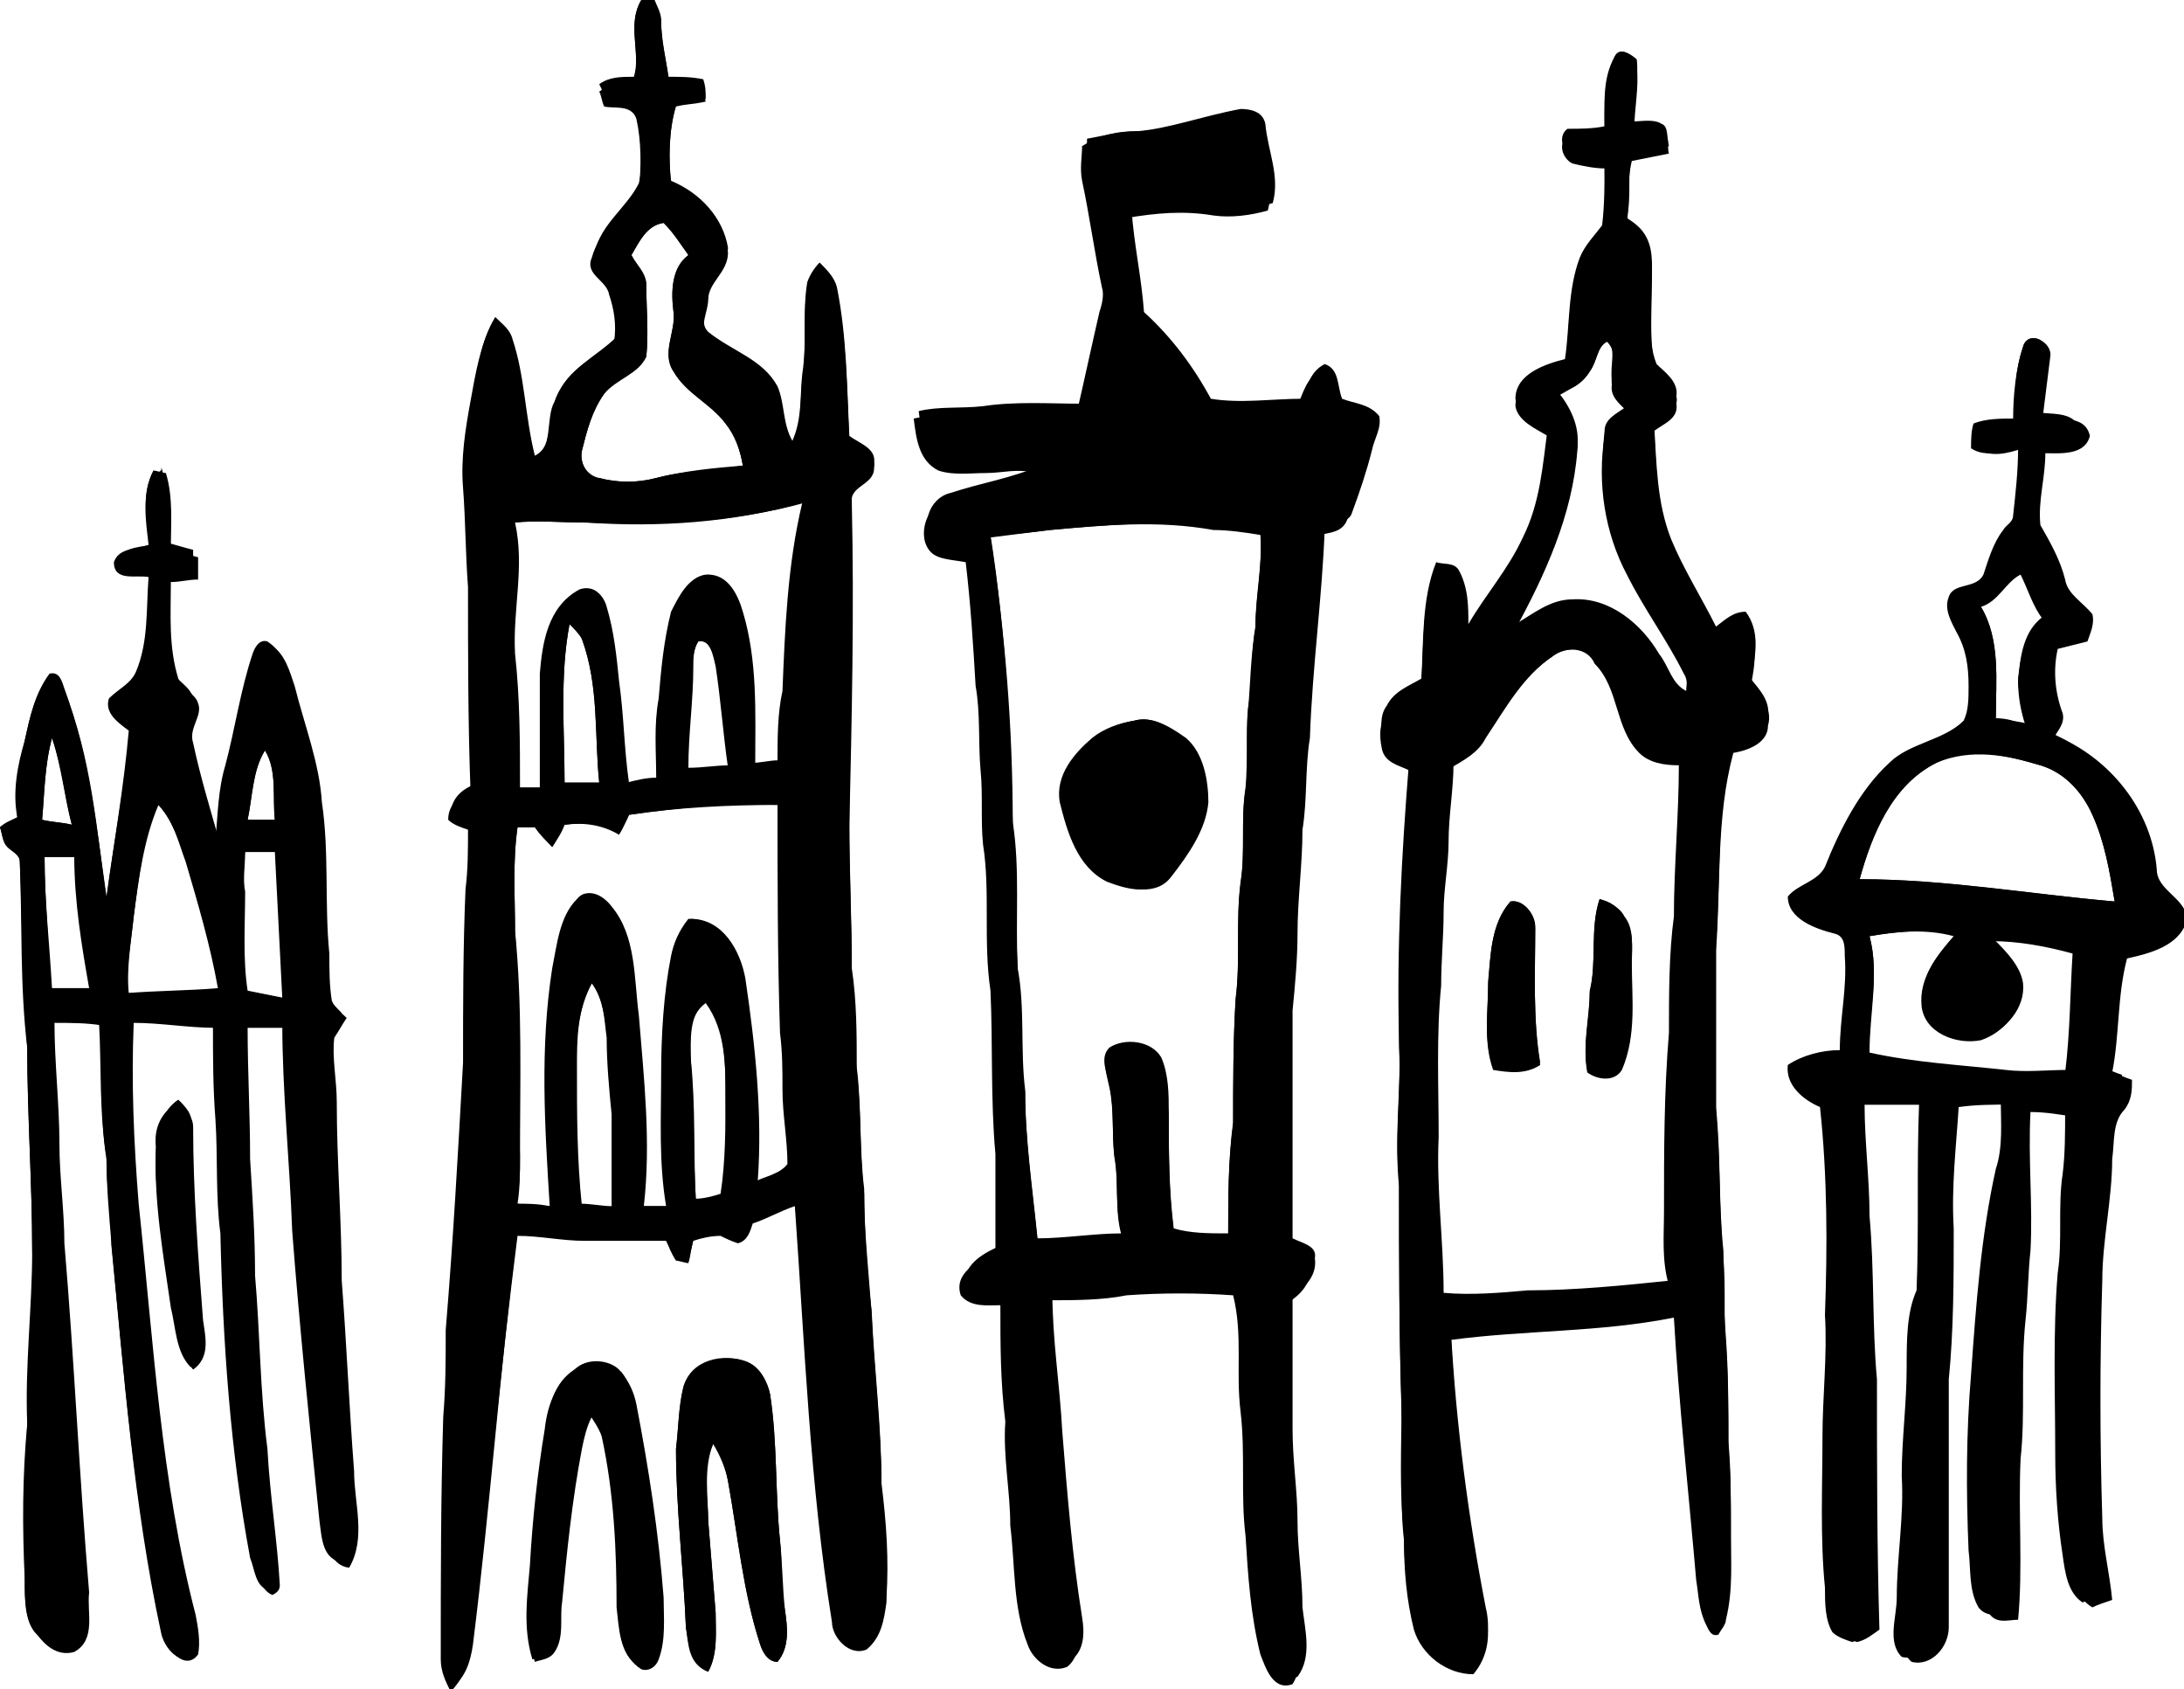 <?xml version="1.0" encoding="utf-8"?>
<!-- Generator: Adobe Illustrator 19.2.1, SVG Export Plug-In . SVG Version: 6.00 Build 0)  -->
<svg version="1.1" id="Layer_1" xmlns="http://www.w3.org/2000/svg" xmlns:xlink="http://www.w3.org/1999/xlink" x="0px" y="0px"
	 viewBox="0 0 88.2 68.2" style="enable-background:new 0 0 88.2 68.2;" xml:space="preserve">

<g>
	<path d="M25.9,0c-0.6,1,0,2.1-0.3,3.1c-0.5,0-1,0-1.4,0.3c0.1,0.2,0.2,0.4,0.2,0.6c0.4,0.1,1.2-0.1,1.3,0.5
		c0.3,0.9,0.3,2,0.1,2.9C25.3,8.4,24.3,9,24,10.2c-0.2,0.7,0.7,0.9,0.7,1.5c0.2,0.6,0.3,1.3,0.2,1.9c-0.8,0.8-2,1.3-2.4,2.4
		c-0.4,0.8-0.1,2-0.9,2.4c-0.4-1.6-0.4-3.2-0.9-4.7c-0.1-0.4-0.4-0.6-0.7-0.9c-0.6,1-0.7,2.1-0.9,3.2c-0.2,1.2-0.4,2.3-0.3,3.5
		c0.1,1.3,0,2.7,0.2,4c0,2.7,0,5.5,0.1,8.2c-0.5,0.2-0.9,0.6-0.9,1.2c0.2,0.2,0.5,0.3,0.8,0.4c0,0.8,0,1.6-0.1,2.4
		c0,2.3-0.1,4.7-0.1,7c-0.2,3.6-0.4,7.2-0.7,10.8c-0.1,1.2,0,2.3-0.1,3.5c-0.1,3.3-0.1,6.5-0.1,9.8c0,0.5,0.2,0.9,0.4,1.3
		c0.5-0.4,0.7-1,0.8-1.7c0.7-5.6,1.1-11.2,1.8-16.7c0.9,0,1.8,0.2,2.7,0.2c1.1,0,2.2,0,3.3,0c0.1,0.3,0.3,0.6,0.4,0.8
		c0.1,0,0.4,0.1,0.5,0.1c0.1-0.3,0.2-0.6,0.2-0.9c0.4-0.1,0.7-0.2,1.1-0.2c0.2,0.1,0.5,0.2,0.7,0.3c0.4-0.1,0.5-0.5,0.6-0.8
		c0.6-0.2,1.1-0.4,1.7-0.7c0.5,5.6,0.6,11.2,1.5,16.8c0,0.7,0.7,1.4,1.4,1.1c0.6-0.4,0.7-1.2,0.8-1.9c0.1-1.5,0-3-0.2-4.6
		c0-2.3-0.3-4.7-0.4-7c-0.2-1.6-0.3-3.3-0.3-4.9c-0.2-1.6-0.1-3.3-0.3-4.9c0-1.3,0-2.7-0.2-4c0-2-0.1-4-0.1-5.9
		c0-4.4,0.1-8.7,0.1-13.1c-0.1-0.7,0.9-0.7,0.9-1.4c0.1-0.6-0.6-0.8-1-1.1c-0.1-2-0.1-4-0.5-6c-0.1-0.4-0.4-0.7-0.7-1
		c-0.2,0.2-0.4,0.5-0.5,0.8c-0.2,1.2,0,2.4-0.2,3.7c-0.1,0.9,0,1.8-0.4,2.7c-0.4-0.7-0.3-1.5-0.6-2.2c-0.6-1.1-1.8-1.4-2.8-2.2
		c-0.4-0.4,0-1,0-1.5c0-0.7,0.8-1.2,0.8-1.9c-0.2-1.2-1.1-2.2-2.3-2.7C27,6.4,27,5.3,27.3,4.2c0.4-0.1,0.8-0.1,1.2-0.2
		c0-0.3,0-0.5-0.1-0.8c-0.5-0.1-0.9-0.1-1.4-0.1c-0.1-0.7-0.3-1.5-0.3-2.3c0-0.3-0.2-0.6-0.3-0.9C26.3,0,26.1,0,25.9,0 M65.2,2.3
		c-0.4,0.9-0.4,1.9-0.4,2.8c-0.5,0.1-1,0.1-1.5,0.1c-0.4,0.3-0.2,0.9,0.2,1.1c0.4,0.1,0.9,0.2,1.3,0.2c0,0.9,0,1.8-0.1,2.6
		c-0.3,0.4-0.7,0.8-0.9,1.3c-0.5,1.3-0.4,2.8-0.6,4.1c-0.8,0.2-2,0.6-2,1.6c0.1,0.7,0.8,0.9,1.3,1.2c-0.2,1.5-0.3,3-1,4.4
		c-0.6,1.3-1.5,2.3-2.2,3.5c0-0.7,0-1.5-0.4-2.2c-0.2-0.3-0.6-0.2-0.9-0.3c-0.6,1.5-0.5,3.2-0.6,4.7c-0.5,0.3-1.1,0.5-1.4,1.1
		c-0.3,0.4-0.2,0.9-0.2,1.4c0.1,0.5,0.7,0.7,1.1,0.9c-0.3,3.7-0.5,7.5-0.4,11.2c0.1,1.9-0.2,3.7,0,5.6c0,3,0,6.1,0.1,9.1
		c0,1.7-0.1,3.5,0.1,5.2c0,1.2,0.1,2.4,0.4,3.6c0.3,1,1.3,1.8,2.4,1.8c0.6-0.6,0.7-1.6,0.5-2.4c-0.7-3.6-1.2-7.4-1.4-11.1
		c3-0.3,6.1-0.2,9-0.9c0.2,3.5,0.7,7.1,0.9,10.6c0.1,0.6,0.1,1.3,0.4,1.8c0.1,0.2,0.2,0.6,0.5,0.4c0.2-0.2,0.3-0.3,0.3-0.6
		c0.2-1.2,0.2-2.4,0.2-3.6c0-1.1,0-2.2-0.1-3.3c0-1.4,0-2.8-0.1-4.2c-0.1-1.2-0.1-2.4-0.1-3.5c-0.2-1.9-0.1-3.8-0.3-5.8
		c0-2.2,0-4.4,0-6.6c0.2-2.7,0-5.4,0.7-8c0.6-0.1,1.4-0.4,1.4-1.1c0.1-0.7-0.3-1.1-0.7-1.6c0.2-0.9,0.4-1.9-0.2-2.7
		c-0.5,0-0.8,0.3-1.2,0.6c-0.6-1.2-1.3-2.3-1.8-3.5c-0.6-1.5-0.6-3.1-0.7-4.7c0.4-0.3,1-0.5,0.9-1.1c0.1-0.6-0.5-1-0.8-1.3
		c-0.4-1-0.2-2.1-0.2-3.2c0-0.6,0.1-1.3-0.2-1.9c-0.2-0.4-0.5-0.6-0.8-0.8c0.2-0.9,0-1.8,0.2-2.6c0.5-0.1,1-0.2,1.5-0.3
		c-0.1-0.3,0-0.8-0.3-0.9c-0.3-0.2-0.8-0.1-1.1-0.1c-0.1-0.8,0.2-1.7,0.1-2.5C66,2.3,65.4,1.8,65.2,2.3 M45.9,5.3
		c-0.7,0-1.4,0.2-2,0.3c0,0.5-0.1,1,0,1.4c0.3,1.4,0.5,2.9,0.8,4.3c0.1,0.3,0,0.7-0.1,1c-0.3,1.3-0.6,2.7-0.9,4
		c-1.3,0-2.7-0.1-4,0.1c-0.9,0.1-1.8,0-2.6,0.2c0.1,0.8,0.3,1.7,1,2.1c0.6,0.1,1.2,0.1,1.9,0.1c0.7,0,1.3-0.3,2,0
		c-1.1,0.5-2.4,0.7-3.6,1.1c-0.9,0.2-1.3,1.4-0.6,2.1c0.4,0.4,0.9,0.4,1.4,0.4c0.2,1.7,0.3,3.3,0.4,5c0.2,1.1,0.1,2.3,0.2,3.4
		c0.1,1,0,2,0.1,3c0.3,2,0,4,0.3,5.9c0.1,2.2,0,4.4,0.2,6.6c0,1.3,0,2.6,0,4c-0.7,0.3-1.6,0.8-1.4,1.7c0.4,0.5,1,0.4,1.6,0.4
		c0,1.6,0,3.1,0.2,4.7c0,1.4,0.2,2.8,0.2,4.2c0.2,1.6,0.2,3.3,0.7,4.8c0.2,0.6,0.9,1.1,1.6,0.9c0.5-0.4,0.5-1.1,0.4-1.7
		c-0.4-2.5-0.6-5-0.8-7.5c-0.1-1.9-0.4-3.7-0.4-5.6c1.1,0,2.1,0,3.2-0.2c1.4,0,2.9,0,4.3,0c0.4,1.5,0.1,3.1,0.3,4.7
		c0.2,1.6,0,3.3,0.2,5c0.1,1.6,0.2,3.2,0.6,4.8c0.2,0.6,0.5,1.5,1.3,1.2c0.6-0.8,0.3-1.9,0.2-2.8c0-1.2-0.2-2.3-0.2-3.5
		c0-1.2-0.2-2.4-0.2-3.7c0-1.8,0-3.6,0-5.4c0.5-0.3,1-0.8,0.9-1.5c0.1-0.5-0.5-0.6-0.9-0.8c0-3.1,0-6.1,0-9.2c0.1-1,0.2-2.1,0.2-3.1
		c0-1.4,0.2-2.8,0.2-4.2c0.2-1.2,0.1-2.5,0.3-3.7c0.1-2.9,0.5-5.7,0.6-8.5c0.4-0.2,1-0.2,1.1-0.6c0.3-0.8,0.6-1.7,0.8-2.5
		c0.1-0.5,0.4-0.9,0.3-1.4c-0.4-0.5-1-0.5-1.5-0.7c-0.2-0.5-0.1-1.2-0.7-1.4c-0.6,0.3-0.7,0.9-0.9,1.4c-1.2,0-2.5,0.2-3.7,0
		c-0.7-1.3-1.6-2.5-2.7-3.5c-0.1-1.4-0.4-2.7-0.5-4.1c1.2-0.2,2.3-0.3,3.5-0.1c0.7,0.2,1.5,0,2.2-0.2c0.3-1.1-0.2-2.1-0.3-3.2
		c-0.1-0.5-0.6-0.6-1-0.6C48.5,4.7,47.2,5.2,45.9,5.3 M81.7,14c-0.3,0.9-0.4,2-0.4,2.9c-0.5,0-1.1,0-1.6,0.2c-0.1,0.3-0.1,0.7-0.1,1
		c0.6,0.4,1.3,0.1,1.9,0c0,0.9-0.1,1.8-0.2,2.7c0,0.3-0.3,0.4-0.4,0.6c-0.4,0.5-0.6,1.2-0.8,1.8c-0.3,0.6-1.2,0.3-1.4,0.9
		c-0.2,0.5,0.1,1,0.3,1.4c0.4,0.7,0.5,1.4,0.5,2.2c0,0.5,0,1-0.2,1.4c-0.8,0.8-2.2,0.9-3,1.7c-1.2,1.1-2,2.7-2.6,4.2
		c-0.3,0.6-1.1,0.7-1.5,1.2c0,0.9,1.1,1.3,1.9,1.5c0.4,0.1,0.4,0.5,0.4,0.9c0.1,1.3-0.2,2.5-0.2,3.8c-0.7,0-1.5,0.2-2.1,0.6
		c-0.1,0.8,0.6,1.4,1.3,1.7c0.3,2.8,0.3,5.6,0.2,8.4c0.1,1.6-0.1,3.3-0.1,4.9c0,2-0.1,4.1,0.1,6.1c0,0.6,0,1.3,0.3,1.8
		c0.2,0.2,0.5,0.3,0.8,0.4c0.3-0.1,0.6-0.3,0.9-0.5c0-3.4,0-6.8-0.1-10.1c-0.2-2.2,0-4.4-0.3-6.6c0-1.5-0.2-3-0.2-4.5
		c0.8,0,1.6,0,2.4,0c-0.1,2.5,0,5-0.1,7.5C77,53,77,54.1,77,55.2c0,1.5-0.2,2.9-0.2,4.4c0.1,1.6-0.2,3.3-0.2,4.9
		c0,0.8-0.4,1.8,0.2,2.4c0.8,0.2,1.5-0.6,1.5-1.4c0-3.3,0-6.7,0-10c0.1-2,0.1-4.1,0.2-6.1c-0.1-1.6,0.1-3.2,0.2-4.9
		c0.7,0,1.4,0,2.1-0.1c0,0.9,0.1,1.9-0.2,2.8c-0.6,2.7-0.8,5.5-1,8.3c-0.2,2.4-0.2,4.7-0.1,7.1c0.1,0.8,0,1.6,0.4,2.3
		c0.3,0.4,0.8,0.3,1.2,0.3c0.2-2.2,0-4.4,0.1-6.5c0.2-1.9,0-3.8,0.2-5.6c0.1-0.9,0.1-1.9,0.2-2.8c0.1-1.9,0-3.8,0-5.6
		c0.6,0,1.2,0.1,1.8,0.2c0,0.8,0,1.7-0.1,2.5c-0.2,1.3,0,2.7-0.2,4c-0.2,2.4-0.1,4.9-0.1,7.3c0,1.4,0.1,2.8,0.3,4.1
		c0.1,0.7,0.2,1.5,0.8,1.9c0.3-0.1,0.6-0.2,0.8-0.3c0-1.1-0.3-2.2-0.4-3.3c-0.1-3.2-0.1-6.4,0-9.6c0-1.6,0.3-3.3,0.4-4.9
		c0-0.7,0-1.4,0.5-2c0.3-0.3,0.2-0.8,0.3-1.2c-0.3-0.1-0.5-0.2-0.8-0.3c0.2-1.5,0.1-3.1,0.6-4.6c0.9-0.2,2.1-0.4,2.4-1.5
		c0.2-0.9-1.1-1.2-1.2-2.1c-0.2-2.4-1.8-4.5-4.1-5.4c0.1-0.3,0.4-0.6,0.3-0.9c-0.2-0.9-0.3-1.7-0.2-2.6c0.4-0.1,0.8-0.2,1.2-0.3
		c0.1-0.4,0.2-0.7,0.2-1.1c-0.4-0.5-1-0.8-1.1-1.4c-0.2-0.8-0.6-1.5-1-2.2c-0.1-1,0.2-1.9,0.2-2.9c0.7,0,1.6,0.1,1.8-0.7
		c-0.2-0.9-1.3-0.6-1.9-0.8c0.1-0.8,0.2-1.6,0.3-2.4C82.9,13.8,81.9,13.3,81.7,14 M6.2,19c-0.5,0.9-0.3,2-0.1,3
		c-0.5,0.1-1.2,0.1-1.4,0.7c0,0.7,0.9,0.4,1.4,0.6c-0.1,1.3,0,2.6-0.5,3.8c-0.2,0.5-0.7,0.7-1.1,1.1c-0.2,0.6,0.3,1,0.8,1.3
		C5,31.8,4.6,34,4.3,36.2c-0.4-2.8-0.7-5.7-1.7-8.4c-0.1-0.3-0.2-0.7-0.6-0.6C1.4,28,1.2,29,1,29.9c-0.2,1-0.4,2.1-0.3,3.1
		c-0.2,0.1-0.5,0.2-0.7,0.4c0.1,0.3,0.1,0.6,0.3,0.8c0.2,0.2,0.5,0.3,0.5,0.6c0.1,2.5,0.1,5,0.3,7.5c0,2.7,0.2,5.5,0.2,8.2
		c0.1,2.3-0.2,4.7-0.2,7c-0.2,2.1-0.2,4.2-0.1,6.3c0,0.8,0,1.6,0.5,2.2c0.3,0.4,0.8,0.9,1.5,0.7c0.9-0.5,0.5-1.6,0.6-2.4
		c-0.4-4.7-0.6-9.4-1-14.1c0-1.3-0.2-2.7-0.2-4c0-1.6-0.2-3.3-0.2-4.9c0.6,0,1.3,0,1.9,0.1c0.1,1.8-0.1,3.6,0.2,5.4
		c0,1.2,0.2,2.3,0.2,3.5C5,55.4,5.4,60.8,6.5,65.9c0.1,0.6,0.8,1.5,1.4,0.8c0.1-0.5,0-1.1-0.1-1.6c-1.3-5.4-1.7-11.1-2.3-16.6
		c-0.2-2.4-0.4-4.8-0.2-7.3c1.1,0,2.2,0.2,3.3,0.2c0,1.3,0,2.5,0.1,3.8c0.1,1.5,0,3.1,0.2,4.6c0.1,4.4,0.4,8.8,1.2,13.1
		c0.2,0.5,0.2,1.1,0.7,1.3c0.2-0.1,0.3-0.2,0.3-0.4c0-1.9-0.4-3.7-0.5-5.5c-0.3-2.3-0.3-4.7-0.5-7c0-1.6-0.1-3.1-0.2-4.7
		c0-1.8,0-3.5-0.1-5.3c0.5,0,1.1,0,1.6,0c0,2.8,0.3,5.6,0.4,8.4c0.3,3.9,0.7,7.8,1.1,11.7c0.1,0.7,0.1,1.6,1,1.7
		c0.7-1.2,0.2-2.6,0.2-3.9c-0.3-2.6-0.3-5.1-0.5-7.7c0-2.4-0.2-4.8-0.2-7.2c0-0.9-0.2-1.7-0.1-2.6c0.2-0.3,0.3-0.5,0.5-0.8
		c-0.2-0.2-0.4-0.4-0.6-0.7c-0.1-0.6,0-1.3-0.1-1.9c-0.2-2,0-4.1-0.3-6.1c-0.1-1.6-0.7-3.1-1.1-4.7c-0.1-0.6-0.3-1.2-0.9-1.6
		c-0.3-0.1-0.5,0.2-0.6,0.5c-0.5,1.5-0.7,3-1.1,4.5c-0.3,1-0.3,2-0.4,3c-0.4-1.3-0.8-2.7-1.1-4.1c-0.2-0.6,0.5-1,0.2-1.6
		c-0.1-0.5-0.7-0.7-0.8-1.1c-0.4-1.3-0.3-2.6-0.3-3.9c0.4,0,0.7,0,1.1-0.1c0-0.3,0-0.6,0-0.9c-0.4-0.1-0.7-0.2-1.1-0.3
		c0-1,0.1-2.1-0.2-3.1C6.6,19.1,6.3,19.1,6.2,19 M6.3,46.3c-0.1,2.2,0.4,4.4,0.7,6.6c0.2,0.8,0.2,1.7,0.8,2.4c0.7-0.5,0.5-1.3,0.4-2
		c-0.2-2.6-0.4-5.2-0.4-7.8c0-0.4-0.3-0.7-0.5-1C6.5,44.8,6.2,45.6,6.3,46.3 M27.6,56c-0.2,0.8-0.2,1.7-0.3,2.5
		c0,2.4,0.3,4.8,0.4,7.2c0.1,0.7,0.1,1.5,0.9,1.8c0.4-0.7,0.3-1.6,0.3-2.4c-0.1-1.2-0.2-2.4-0.3-3.7c0-1-0.3-2.1,0.2-3.1
		c0.3,0.4,0.5,0.9,0.6,1.5c0.4,2.2,0.6,4.4,1.3,6.6c0.1,0.3,0.3,0.7,0.7,0.7c0.5-0.6,0.4-1.4,0.3-2.1c-0.1-0.9-0.1-1.9-0.2-2.8
		c-0.2-1.9-0.1-3.9-0.4-5.9c-0.1-0.5-0.4-1.1-0.9-1.3C29.3,54.6,27.9,55,27.6,56 M23.2,55.3c-0.8,0.6-1.1,1.5-1.2,2.4
		c-0.3,1.8-0.5,3.7-0.6,5.5c-0.1,1.2-0.3,2.5,0.1,3.8c0.3-0.1,0.7-0.1,0.8-0.4c0.4-0.6,0.3-1.3,0.3-2c0.2-2.1,0.4-4.2,0.8-6.2
		c0.1-0.4,0.2-0.9,0.4-1.3c0.2,0.3,0.4,0.6,0.5,0.9c0.5,2.3,0.6,4.6,0.6,6.9c0.1,0.8,0.1,1.9,0.9,2.4c0.3,0.2,0.6-0.1,0.7-0.4
		c0.3-0.8,0.3-1.7,0.2-2.5c-0.2-2.6-0.6-5.2-1.1-7.8c-0.1-0.5-0.3-0.9-0.6-1.3C24.6,54.9,23.7,54.8,23.2,55.3 M25.5,10.3
		c0.3-0.5,0.6-1.2,1.3-1.3c0.4,0.4,0.7,0.9,1,1.3c-0.7,0.5-0.7,1.5-0.6,2.3c0.1,0.8-0.5,1.7,0,2.4c0.5,0.8,1.5,1.3,2.1,2.1
		c0.4,0.5,0.6,1.1,0.7,1.7c-1.2,0.1-2.3,0.2-3.5,0.5c-0.8,0.2-1.6,0.2-2.3,0c-0.5-0.1-0.8-0.6-0.7-1.1c0.2-0.8,0.4-1.6,0.9-2.3
		c0.4-0.6,1.3-0.8,1.7-1.5c0.1-1,0-2,0-2.9C26.1,11.1,25.7,10.7,25.5,10.3 M64.2,15c0.3-0.4,0.3-1,0.7-1.4c0.4,0.5,0.1,1.2,0.2,1.7
		c-0.1,0.5,0.4,0.8,0.6,1.1c-0.4,0.3-0.9,0.5-0.9,1c-0.2,1.9,0,3.9,0.9,5.6c0.7,1.4,1.5,2.7,2.3,4c0.2,0.3,0.1,0.6,0.1,0.9
		c-0.6-0.3-0.7-1-1.1-1.5c-0.7-1.2-2-2.3-3.5-2.2c-0.9,0-1.6,0.6-2.3,1c1.2-2.3,2.3-4.7,2.5-7.2c0.1-0.8-0.3-1.6-0.8-2.2
		C63.4,15.8,63.9,15.5,64.2,15 M23.7,21.1c3,0.1,5.9,0,8.8-0.8c-0.6,2.5-0.7,5-0.8,7.6c-0.1,0.9-0.1,1.9-0.2,2.8
		c-0.3,0.1-0.7,0.1-1,0.1c0-2,0.1-4.1-0.5-6.1c-0.2-0.7-0.6-1.5-1.4-1.5c-0.8,0.1-1.2,0.9-1.4,1.5c-0.4,1.1-0.4,2.3-0.5,3.5
		c-0.2,1.1-0.1,2.1-0.1,3.2c-0.4,0.1-0.8,0.2-1.2,0.2c-0.2-1.4-0.2-2.7-0.4-4.1c-0.1-1-0.2-2-0.5-3c-0.1-0.4-0.5-0.9-1-0.7
		c-1.2,0.6-1.4,2.1-1.6,3.4c-0.1,1.5,0,3.1,0,4.6c-0.3,0-0.6,0-0.9,0c0-1.8,0-3.6-0.2-5.4c-0.1-1.8,0.4-3.5,0-5.3
		C21.7,21,22.7,21.1,23.7,21.1 M42.4,21.4c2.2-0.2,4.4-0.4,6.6-0.1c0.6,0,1.3,0.1,1.9,0.2c0.1,1.3-0.2,2.5-0.2,3.8
		c-0.2,1.1-0.1,2.2-0.3,3.3c-0.1,1.1,0,2.1-0.1,3.2c-0.2,1.3,0,2.6-0.2,3.8c-0.2,1.6,0,3.2-0.2,4.7c-0.1,1.7-0.1,3.4-0.1,5
		c-0.2,1.5-0.2,3-0.2,4.5c-0.8,0-1.5,0-2.2-0.2c-0.2-1.6-0.2-3.2-0.2-4.7c0-0.7,0-1.5-0.3-2.2c-0.4-0.7-1.5-0.8-2.1-0.4
		c-0.4,0.4-0.1,1,0,1.5c0.2,0.9,0.1,1.9,0.2,2.8c0.2,1,0,2.1,0.3,3.2c-1.1,0-2.3,0.2-3.4,0.2c-0.2-2-0.5-4-0.5-6
		c-0.2-1.6,0-3.3-0.3-4.9c-0.1-2,0.1-4-0.2-5.9c-0.1-3.9-0.3-7.8-0.9-11.6C40.8,21.6,41.6,21.5,42.4,21.4 M45.8,29.1
		c-0.6,0.1-1.1,0.3-1.5,0.7c-0.7,0.7-1.5,1.6-1.3,2.6c0.2,1.2,0.6,2.7,1.9,3.2c0.7,0.3,1.8,0.6,2.4-0.2c0.7-0.9,1.4-1.9,1.5-3
		c0-0.9-0.2-2-0.9-2.6C47.2,29.3,46.5,28.9,45.8,29.1 M80,24.5c0.7-0.2,1-1,1.6-1.3c0.3,0.6,0.5,1.3,0.9,1.8c-0.8,0.6-0.9,1.6-1,2.5
		c0,0.6,0.1,1.2,0.3,1.8C81.4,29.1,81,29,80.6,29C80.6,27.5,80.8,25.8,80,24.5 M23,25.2c0.2,0.2,0.4,0.4,0.5,0.6
		c0.7,1.9,0.5,3.9,0.7,5.8c-0.5,0-0.9,0-1.4,0C22.8,29.5,22.6,27.3,23,25.2 M28.2,25.9c0.5-0.1,0.6,0.6,0.7,1
		c0.2,1.3,0.3,2.7,0.5,4.1c-0.6,0-1.1,0.1-1.7,0.1c0-1.4,0.2-2.7,0.2-4.1C28,26.6,28,26.2,28.2,25.9 M62.7,26.5
		c0.5-0.4,1.4-0.4,1.8,0.1c1,1,0.8,2.6,1.8,3.6c0.4,0.4,1.1,0.5,1.6,0.5c0,2-0.3,4.1-0.2,6.1c-0.2,1.6-0.2,3.1-0.2,4.7
		c-0.2,2.4-0.2,4.8-0.2,7.2c0,1-0.1,2,0.2,3c-1.9,0.2-3.9,0.4-5.8,0.4c-1.1,0.1-2.3,0.2-3.4,0.1c0-2.1-0.3-4.2-0.2-6.3
		c0-2-0.1-4.1,0.1-6.1c0-1,0.1-2,0.1-3c0-0.9,0.2-1.9,0.2-2.8c0-1.1,0.2-2.1,0.2-3.2c0.5-0.3,1.1-0.6,1.4-1.2
		C60.8,28.6,61.5,27.3,62.7,26.5 M61,36.4c-0.8,0.9-0.8,2.2-0.9,3.3c0,1.2-0.2,2.4,0.2,3.5c0.6,0.1,1.3,0.2,1.9-0.2
		c-0.3-1.8-0.2-3.7-0.2-5.5C62,36.9,61.5,36.3,61,36.4 M64.6,36.3c-0.4,1.2-0.1,2.5-0.4,3.8c0,1.1-0.3,2.1-0.1,3.2
		c0.4,0.3,1.1,0.4,1.4-0.1c0.6-1.4,0.4-2.9,0.4-4.3c0-0.6,0.1-1.3-0.3-1.8C65.4,36.6,65,36.4,64.6,36.3 M2.1,29.8
		c0.4,1.1,0.5,2.3,0.8,3.5c-0.4-0.1-0.8-0.1-1.2-0.2C1.8,32,1.8,30.9,2.1,29.8 M10,33.1c0.2-1,0.2-2,0.7-2.8
		c0.5,0.8,0.3,1.9,0.4,2.8C10.8,33.1,10.4,33.1,10,33.1 M78.2,30.8c1.3-0.7,2.8-0.3,4.2,0.1c1,0.3,1.7,1.1,2.1,2
		c0.5,1.1,0.7,2.3,0.9,3.5c-3.4-0.3-6.8-0.9-10.3-0.9C75.6,33.7,76.4,31.7,78.2,30.8 M5.4,37c0.2-1.5,0.4-3.1,1-4.5
		C7,33.1,7.2,34,7.5,34.8c0.5,1.7,1,3.4,1.3,5.1c-1.2,0.1-2.5,0.1-3.7,0.2C5.1,39,5.3,38,5.4,37 M25.4,32.9c2-0.3,4-0.4,6.1-0.4
		c0,3.1,0,6.1,0.1,9.2c0.1,0.8,0.1,1.5,0.1,2.3c0,1,0.2,2,0.2,3c-0.3,0.4-0.9,0.5-1.3,0.7c0.2-2.7-0.1-5.5-0.5-8.2
		c-0.2-1.1-0.9-2.4-2.2-2.4c-0.3,0.4-0.6,0.9-0.7,1.5c-0.3,1.6-0.5,3.2-0.4,4.8c0,1.8-0.1,3.6,0.2,5.3c-0.3,0-0.7,0-1,0
		c0.3-2.6,0-5.2-0.2-7.7c-0.2-1.5-0.1-3.2-1.1-4.4c-0.3-0.4-0.9-0.8-1.3-0.3c-0.7,0.7-0.8,1.8-1,2.8c-0.5,3.2-0.3,6.4-0.1,9.6
		c-0.5,0-0.9,0-1.4-0.1C21,48,21,47.3,21,46.7c0-3,0.1-6.1-0.2-9.1c0-1.4-0.1-2.8,0.1-4.2c0.2,0,0.5,0,0.7,0
		c0.2,0.3,0.5,0.5,0.7,0.8c0.2-0.3,0.3-0.6,0.5-0.9c0.8-0.1,1.5-0.1,2.2,0.4C25.2,33.4,25.3,33.1,25.4,32.9 M9.9,34.4
		c0.4,0,0.9,0,1.3,0c0.1,2,0.2,3.9,0.3,5.9c-0.5-0.1-1-0.2-1.5-0.3c-0.2-1.3-0.1-2.7-0.1-4C9.8,35.5,9.9,35,9.9,34.4 M1.8,34.6
		c0.4,0,0.8,0,1.2,0c0.1,1.8,0.4,3.6,0.7,5.3c-0.5,0-1.1,0-1.6,0C2,38.1,1.8,36.4,1.8,34.6 M75.5,37.8c1.1-0.2,2.3-0.3,3.4,0
		c-0.7,0.8-1.4,1.7-1.3,2.8c0.1,1.1,1.4,1.6,2.4,1.4c0.9-0.3,1.7-1.2,1.6-2.2c0-0.8-0.6-1.3-1.2-1.8c1.1,0,2.2,0.2,3.3,0.5
		c-0.1,1.6-0.1,3.2-0.3,4.8c-0.8,0-1.7,0.1-2.5,0c-1.8-0.2-3.7-0.3-5.5-0.7C75.5,40.9,75.9,39.3,75.5,37.8 M23.9,39.7
		c0.5,0.6,0.5,1.5,0.6,2.2c0,1,0.1,2.1,0.2,3.1c0,1.2,0,2.5,0,3.7c-0.4,0-0.8-0.1-1.3-0.1c-0.1-1.9-0.2-3.7-0.2-5.6
		C23.3,42,23.3,40.8,23.9,39.7 M27.9,42.8c0-0.8-0.1-1.8,0.6-2.4c0.8,1.1,0.8,2.5,0.8,3.8c0,1.3,0,2.7-0.2,4c-0.3,0.1-0.7,0.2-1,0.2
		C28,46.6,28,44.7,27.9,42.8"/>
	<path d="M25.9,0c0.1,0,0.4,0,0.5,0c0.1,0.3,0.3,0.6,0.3,0.9c0,0.8,0.2,1.5,0.3,2.3c0.5,0,0.9,0,1.4,0.1
		c0,0.3,0,0.5,0.1,0.8c-0.4,0.1-0.8,0.1-1.2,0.2C27,5.3,27,6.4,27.1,7.5c1.1,0.4,2.1,1.4,2.3,2.7c0,0.8-0.8,1.2-0.8,1.9
		c0,0.5-0.4,1.1,0,1.5c0.9,0.7,2.2,1.1,2.8,2.2c0.3,0.7,0.2,1.5,0.6,2.2c0.4-0.8,0.3-1.8,0.4-2.7c0.2-1.2,0-2.5,0.2-3.7
		c0-0.3,0.3-0.6,0.5-0.8c0.3,0.2,0.7,0.5,0.7,1c0.4,2,0.4,4,0.5,6c0.4,0.3,1.1,0.5,1,1.1c0,0.7-1,0.7-0.9,1.4
		c0.1,4.4,0,8.7-0.1,13.1c0,2,0.1,4,0.1,5.9c0.1,1.3,0.1,2.7,0.2,4c0.2,1.6,0.1,3.3,0.3,4.9c0,1.6,0.2,3.3,0.3,4.9
		c0.1,2.3,0.4,4.7,0.4,7c0.1,1.5,0.2,3,0.2,4.6c-0.1,0.7-0.2,1.4-0.8,1.9c-0.7,0.3-1.4-0.5-1.4-1.1c-0.9-5.6-1.1-11.2-1.5-16.8
		c-0.6,0.2-1.1,0.5-1.7,0.7c-0.1,0.3-0.2,0.7-0.6,0.8c-0.3-0.1-0.5-0.2-0.7-0.3c-0.4,0-0.8,0.1-1.1,0.2c-0.1,0.3-0.1,0.6-0.2,0.9
		c-0.1,0-0.4-0.1-0.5-0.1c-0.2-0.3-0.3-0.6-0.4-0.8c-1.1,0-2.2,0-3.3,0c-0.9,0-1.8-0.2-2.7-0.2C20.2,55.4,19.7,61,19,66.6
		c-0.1,0.6-0.3,1.2-0.8,1.7c-0.2-0.4-0.4-0.8-0.4-1.3c0-3.3,0-6.5,0.1-9.8c0.1-1.2,0.1-2.3,0.1-3.5c0.3-3.6,0.5-7.2,0.7-10.8
		c0-2.3,0-4.7,0.1-7c0.1-0.8,0.1-1.6,0.1-2.4c-0.3-0.1-0.6-0.2-0.8-0.4c0-0.6,0.4-0.9,0.9-1.2c-0.1-2.7-0.1-5.5-0.1-8.2
		c-0.1-1.3-0.1-2.7-0.2-4c-0.1-1.2,0.1-2.4,0.3-3.5c0.2-1.1,0.4-2.3,0.9-3.2c0.3,0.2,0.6,0.5,0.7,0.9c0.5,1.5,0.5,3.2,0.9,4.7
		c0.9-0.5,0.5-1.7,0.9-2.4c0.4-1.2,1.6-1.6,2.4-2.4c0.1-0.7,0-1.3-0.2-1.9c-0.1-0.6-1-0.8-0.7-1.5c0.3-1.1,1.3-1.8,1.9-2.7
		c0.1-1,0.1-2-0.1-2.9c-0.2-0.6-0.9-0.4-1.3-0.5c-0.1-0.2-0.1-0.4-0.2-0.6c0.4-0.3,0.9-0.3,1.4-0.3C25.9,2.1,25.3,1,25.9,0
		 M25.5,10.3c0.2,0.4,0.6,0.7,0.6,1.2c0,1,0.1,2,0,2.9c-0.3,0.7-1.2,0.9-1.7,1.5c-0.5,0.7-0.7,1.5-0.9,2.3c-0.1,0.5,0.2,1.1,0.7,1.1
		c0.8,0.2,1.6,0.2,2.3,0c1.1-0.3,2.3-0.3,3.5-0.5c-0.1-0.6-0.3-1.2-0.7-1.7c-0.6-0.8-1.6-1.2-2.1-2.1c-0.5-0.8,0.1-1.6,0-2.4
		c-0.1-0.8-0.1-1.7,0.6-2.3c-0.3-0.5-0.6-0.9-1-1.3C26.1,9.1,25.8,9.8,25.5,10.3 M23.7,21.1c-1,0-2-0.1-3,0c0.4,1.8-0.1,3.5,0,5.3
		c0.2,1.8,0.2,3.6,0.2,5.4c0.3,0,0.6,0,0.9,0c0-1.5,0-3.1,0-4.6c0.1-1.2,0.3-2.7,1.6-3.4c0.5-0.2,0.9,0.3,1,0.7c0.3,1,0.4,2,0.5,3
		c0.2,1.4,0.2,2.7,0.4,4.1c0.4-0.1,0.8-0.2,1.2-0.2c0-1.1-0.1-2.1,0.1-3.2c0.1-1.2,0.2-2.3,0.5-3.5c0.3-0.6,0.7-1.4,1.4-1.5
		c0.8,0,1.2,0.9,1.4,1.5c0.6,2,0.5,4,0.5,6.1c0.3,0,0.7-0.1,1-0.1c0-0.9,0-1.9,0.2-2.8c0.1-2.5,0.2-5.1,0.8-7.6
		C29.6,21.1,26.6,21.3,23.7,21.1 M23,25.2c-0.4,2.1-0.2,4.3-0.2,6.4c0.5,0,0.9,0,1.4,0c-0.2-1.9,0-3.9-0.7-5.8
		C23.4,25.6,23.2,25.4,23,25.2 M28.2,25.9c-0.2,0.3-0.2,0.7-0.2,1c0,1.4-0.2,2.7-0.2,4.1c0.6,0,1.1-0.1,1.7-0.1
		c-0.2-1.4-0.3-2.7-0.5-4.1C28.9,26.5,28.8,25.8,28.2,25.9 M25.4,32.9c-0.1,0.3-0.3,0.5-0.4,0.8c-0.7-0.4-1.4-0.5-2.2-0.4
		c-0.1,0.3-0.3,0.6-0.5,0.9c-0.3-0.3-0.5-0.5-0.7-0.8c-0.2,0-0.5,0-0.7,0c-0.2,1.4-0.1,2.8-0.1,4.2c0.2,3,0.1,6.1,0.2,9.1
		c0,0.7,0,1.3-0.2,1.9c0.5,0,0.9,0,1.4,0.1c-0.2-3.2-0.4-6.4,0.1-9.6c0.2-1,0.3-2.1,1-2.8c0.4-0.5,1-0.1,1.3,0.3
		c1,1.2,0.9,2.9,1.1,4.4c0.2,2.6,0.4,5.2,0.2,7.7c0.3,0,0.7,0,1,0c-0.3-1.8-0.2-3.5-0.2-5.3c0-1.6,0.1-3.3,0.4-4.8
		c0.1-0.5,0.3-1,0.7-1.5c1.3,0,2,1.3,2.2,2.4c0.5,2.7,0.7,5.4,0.5,8.2c0.4-0.2,1-0.3,1.3-0.7c0-1-0.2-2-0.2-3c0-0.8,0-1.5-0.1-2.3
		c-0.1-3.1-0.1-6.1-0.1-9.2C29.5,32.4,27.5,32.6,25.4,32.9 M23.9,39.7c-0.6,1.1-0.6,2.3-0.6,3.4c0,1.9,0,3.7,0.2,5.6
		c0.4,0,0.8,0.1,1.3,0.1c0-1.2,0-2.5,0-3.7c-0.1-1-0.1-2.1-0.2-3.1C24.4,41.2,24.4,40.4,23.9,39.7 M27.9,42.8
		c0.2,1.9,0.1,3.8,0.2,5.7c0.3-0.1,0.7-0.2,1-0.2c0.3-1.3,0.2-2.7,0.2-4c0-1.3,0-2.7-0.8-3.8C27.8,41,27.8,42,27.9,42.8 M27.6,56
		c0.3-1.1,1.6-1.4,2.6-1c0.5,0.3,0.8,0.8,0.9,1.3c0.3,1.9,0.2,3.9,0.4,5.9c0.1,0.9,0,1.9,0.2,2.8c0.1,0.7,0.2,1.5-0.3,2.1
		c-0.4,0-0.6-0.4-0.7-0.7c-0.7-2.1-0.9-4.4-1.3-6.6c-0.1-0.5-0.3-1-0.6-1.5c-0.4,1-0.2,2.1-0.2,3.1c0.1,1.2,0.2,2.4,0.3,3.7
		c0,0.8,0.1,1.6-0.3,2.4c-0.7-0.3-0.8-1.2-0.9-1.8c-0.1-2.4-0.4-4.8-0.4-7.2C27.4,57.7,27.4,56.8,27.6,56 M23.2,55.3
		c0.6-0.4,1.4-0.3,1.9,0.1c0.3,0.4,0.5,0.8,0.6,1.3c0.5,2.6,0.9,5.2,1.1,7.8c0,0.8,0.1,1.7-0.2,2.5c-0.1,0.3-0.4,0.5-0.7,0.4
		c-0.8-0.5-0.8-1.5-0.9-2.4c0-2.3-0.1-4.7-0.6-6.9c-0.1-0.3-0.2-0.6-0.5-0.9c-0.2,0.4-0.3,0.8-0.4,1.3c-0.4,2.1-0.6,4.1-0.8,6.2
		c-0.1,0.6,0.1,1.4-0.3,2c-0.2,0.3-0.5,0.3-0.8,0.4c-0.4-1.2-0.2-2.5-0.1-3.8c0.1-1.9,0.4-3.7,0.6-5.5
		C22.1,56.8,22.4,55.8,23.2,55.3L23.2,55.3z"/>
	<path d="M65.2,2.3c0.3-0.5,0.8,0,0.9,0.4c0.1,0.8-0.1,1.7-0.1,2.5c0.4,0,0.8-0.1,1.1,0.1c0.4,0.2,0.2,0.6,0.3,0.9
		c-0.5,0.1-1,0.2-1.5,0.3c-0.2,0.8-0.1,1.8-0.2,2.6c0.3,0.2,0.7,0.4,0.8,0.8c0.3,0.6,0.2,1.3,0.2,1.9c0,1.1-0.1,2.2,0.2,3.2
		c0.4,0.4,0.9,0.7,0.8,1.3c0.1,0.6-0.5,0.8-0.9,1.1c0.1,1.6,0.1,3.2,0.7,4.7c0.5,1.2,1.2,2.3,1.8,3.5c0.3-0.3,0.7-0.6,1.2-0.6
		c0.5,0.8,0.4,1.8,0.2,2.7c0.4,0.4,0.9,0.9,0.7,1.6c0,0.7-0.8,1-1.4,1.1c-0.7,2.6-0.5,5.3-0.7,8c0,2.2,0,4.4,0,6.6
		c0.2,1.9,0.1,3.8,0.3,5.8c0.1,1.2,0,2.4,0.1,3.5c0.1,1.4,0.1,2.8,0.1,4.2c0.1,1.1,0.1,2.2,0.1,3.3c0,1.2,0.1,2.4-0.2,3.6
		c0,0.2-0.2,0.4-0.3,0.6c-0.3,0.1-0.4-0.2-0.5-0.4c-0.3-0.6-0.3-1.2-0.4-1.8c-0.3-3.5-0.7-7.1-0.9-10.6c-3,0.6-6,0.5-9,0.9
		c0.2,3.7,0.7,7.4,1.4,11.1c0.2,0.8,0.1,1.7-0.5,2.4c-1.1,0-2.1-0.8-2.4-1.8c-0.3-1.2-0.4-2.4-0.4-3.6c-0.2-1.7,0-3.5-0.1-5.2
		c-0.1-3-0.1-6.1-0.1-9.1c-0.2-1.9,0.1-3.7,0-5.6c0-3.8,0.1-7.5,0.4-11.2c-0.4-0.2-1-0.3-1.1-0.9c-0.1-0.5-0.1-1,0.2-1.4
		c0.3-0.5,0.9-0.8,1.4-1.1c0.1-1.6,0-3.2,0.6-4.7c0.3,0.1,0.7,0,0.9,0.3c0.4,0.6,0.3,1.4,0.4,2.2c0.7-1.2,1.6-2.2,2.2-3.5
		c0.7-1.4,0.8-2.9,1-4.4c-0.5-0.3-1.2-0.6-1.3-1.2c0-1,1.2-1.4,2-1.6c0.2-1.4,0.1-2.8,0.6-4.1c0.2-0.5,0.6-0.8,0.9-1.3
		c0.2-0.9,0.1-1.7,0.1-2.6c-0.4,0-0.9-0.1-1.3-0.2c-0.4-0.2-0.6-0.8-0.2-1.1c0.5-0.1,1-0.1,1.5-0.1C64.8,4.2,64.7,3.2,65.2,2.3
		 M64.2,15c-0.3,0.5-0.8,0.7-1.3,1c0.5,0.6,0.9,1.4,0.8,2.2c-0.2,2.6-1.3,5-2.5,7.2c0.7-0.4,1.4-1,2.3-1c1.5-0.1,2.7,1,3.5,2.2
		c0.4,0.5,0.5,1.2,1.1,1.5c0-0.3,0.1-0.6-0.1-0.9c-0.7-1.4-1.6-2.6-2.3-4c-0.9-1.7-1.2-3.7-0.9-5.6c0-0.5,0.5-0.8,0.9-1
		c-0.3-0.3-0.7-0.6-0.6-1.1c-0.1-0.6,0.3-1.2-0.2-1.7C64.5,14,64.5,14.6,64.2,15 M62.7,26.5c-1.2,0.8-1.9,2.1-2.7,3.3
		c-0.3,0.6-0.9,0.9-1.4,1.2c0,1.1-0.2,2.1-0.2,3.2c0,0.9-0.2,1.9-0.2,2.8c0,1,0,2-0.1,3c-0.2,2-0.1,4.1-0.1,6.1
		c-0.1,2.1,0.2,4.2,0.2,6.3c1.2,0.1,2.3,0,3.4-0.1c1.9,0,3.9-0.2,5.8-0.4c-0.3-1-0.2-2-0.2-3c0-2.4,0-4.8,0.2-7.2
		c0-1.6,0-3.2,0.2-4.7c0-2,0.2-4.1,0.2-6.1c-0.6,0-1.2-0.1-1.6-0.5c-1-1-0.8-2.6-1.8-3.6C64.1,26.1,63.2,26.1,62.7,26.5 M61,36.4
		c0.5-0.1,1,0.5,1,1c0,1.8-0.1,3.7,0.2,5.5c-0.5,0.4-1.2,0.3-1.9,0.2c-0.4-1.1-0.2-2.3-0.2-3.5C60.2,38.6,60.2,37.3,61,36.4
		 M64.6,36.3c0.4,0.2,0.8,0.3,1,0.7c0.4,0.5,0.3,1.2,0.3,1.8c-0.1,1.4,0.2,3-0.4,4.3c-0.3,0.5-1,0.4-1.4,0.1
		c-0.2-1.1,0.1-2.1,0.1-3.2C64.5,38.8,64.2,37.5,64.6,36.3L64.6,36.3z"/>
	<path d="M45.9,5.3c1.4,0,2.7-0.6,4-0.6c0.4,0,1,0.2,1,0.6c0.1,1.1,0.6,2.1,0.3,3.2c-0.7,0.2-1.5,0.3-2.2,0.2
		c-1.2-0.2-2.3-0.1-3.5,0.1c0.1,1.4,0.4,2.7,0.5,4.1c1,1.1,1.9,2.3,2.7,3.5c1.2,0.2,2.5,0,3.7,0c0.2-0.5,0.4-1.2,0.9-1.4
		c0.6,0.1,0.5,0.9,0.7,1.4c0.5,0.1,1.2,0.2,1.5,0.7c0.1,0.5-0.1,0.9-0.3,1.4c-0.3,0.8-0.5,1.7-0.8,2.5c-0.2,0.5-0.7,0.5-1.1,0.6
		c-0.1,2.8-0.5,5.7-0.6,8.5c-0.2,1.2-0.1,2.5-0.3,3.7c0,1.4-0.2,2.8-0.2,4.2c0,1-0.1,2.1-0.2,3.1c0,3.1,0,6.1,0,9.2
		c0.3,0.2,1,0.3,0.9,0.8c0.1,0.7-0.4,1.2-0.9,1.5c0,1.8,0,3.6,0,5.4c0,1.2,0.2,2.4,0.2,3.7c-0.1,1.2,0.2,2.3,0.2,3.5
		c0.1,0.9,0.3,2-0.2,2.8c-0.8,0.3-1.1-0.7-1.3-1.2c-0.4-1.6-0.5-3.2-0.6-4.8c-0.2-1.6,0-3.3-0.2-5c-0.2-1.6,0.1-3.1-0.3-4.7
		c-1.4-0.1-2.9-0.1-4.3,0c-1,0.2-2.1,0.2-3.2,0.2c0,1.9,0.3,3.7,0.4,5.6c0.2,2.5,0.4,5,0.8,7.5c0.1,0.6,0.1,1.3-0.4,1.7
		c-0.7,0.3-1.4-0.3-1.6-0.9c-0.6-1.5-0.5-3.2-0.7-4.8c0-1.4-0.3-2.8-0.2-4.2c-0.2-1.6-0.2-3.1-0.2-4.7c-0.5,0-1.2,0.1-1.6-0.4
		c-0.3-0.9,0.7-1.4,1.4-1.7c0-1.3,0-2.6,0-4c-0.2-2.2-0.1-4.4-0.2-6.6c-0.3-2,0-4-0.3-5.9c-0.1-1,0-2-0.1-3c-0.1-1.1,0-2.3-0.2-3.4
		c-0.1-1.7-0.2-3.3-0.4-5c-0.5-0.1-1.1-0.1-1.4-0.4c-0.6-0.6-0.2-1.9,0.6-2.1c1.2-0.3,2.5-0.5,3.6-1.1c-0.7-0.2-1.3,0-2,0
		c-0.6,0-1.3,0.1-1.9-0.1c-0.8-0.4-0.9-1.3-1-2.1c0.9-0.2,1.7-0.1,2.6-0.2c1.3-0.2,2.7-0.1,4-0.1c0.3-1.3,0.6-2.7,0.9-4
		c0.1-0.3,0.2-0.7,0.1-1c-0.3-1.4-0.5-2.9-0.8-4.3c-0.1-0.5,0-1,0-1.4C44.5,5.4,45.2,5.3,45.9,5.3 M42.4,21.4
		c-0.8,0.1-1.6,0.2-2.4,0.3c0.6,3.9,0.9,7.7,0.9,11.6c0.2,2,0.1,4,0.2,5.9c0.2,1.6,0,3.3,0.3,4.9c0,2,0.3,4,0.5,6
		c1.1,0,2.3-0.2,3.4-0.2c-0.3-1-0.1-2.1-0.3-3.2c-0.1-0.9,0-1.9-0.2-2.8c-0.1-0.5-0.3-1,0-1.5c0.6-0.5,1.7-0.3,2.1,0.4
		c0.3,0.7,0.2,1.5,0.3,2.2c0,1.6,0,3.2,0.2,4.7c0.7,0.2,1.5,0.2,2.2,0.2c0-1.5,0-3,0.2-4.5c0-1.7,0-3.4,0.1-5c0.2-1.6,0-3.2,0.2-4.7
		c0.2-1.3,0-2.6,0.2-3.8c0.2-1.1,0-2.1,0.1-3.2c0.1-1.1,0.1-2.2,0.3-3.3c0-1.3,0.3-2.5,0.2-3.8c-0.6-0.1-1.3-0.2-1.9-0.2
		C46.8,21,44.6,21.2,42.4,21.4 M45.8,29.1c0.7-0.2,1.4,0.2,1.9,0.7c0.7,0.7,0.9,1.7,0.9,2.6c-0.1,1.1-0.7,2.2-1.5,3
		c-0.6,0.8-1.6,0.5-2.4,0.2c-1.2-0.6-1.6-2-1.9-3.2c-0.2-1.1,0.6-2,1.3-2.6C44.6,29.4,45.2,29.2,45.8,29.1L45.8,29.1z"/>
	<path d="M81.7,14c0.2-0.7,1.2-0.2,1.1,0.4c-0.1,0.8-0.2,1.6-0.3,2.4c0.6,0.2,1.7-0.1,1.9,0.8c-0.2,0.8-1.2,0.7-1.8,0.7
		c0,1-0.3,1.9-0.2,2.9c0.4,0.7,0.8,1.4,1,2.2c0.1,0.6,0.7,0.9,1.1,1.4c0.1,0.4-0.1,0.8-0.2,1.1c-0.4,0.1-0.8,0.2-1.2,0.3
		c-0.2,0.9-0.1,1.8,0.2,2.6c0.1,0.4-0.2,0.7-0.3,0.9c2.2,0.9,3.9,3,4.1,5.4c0,0.9,1.3,1.2,1.2,2.1c-0.3,1-1.5,1.3-2.4,1.5
		c-0.4,1.5-0.3,3.1-0.6,4.6c0.3,0.1,0.5,0.2,0.8,0.3c0,0.4,0,0.8-0.3,1.2c-0.5,0.5-0.4,1.3-0.5,2c0,1.6-0.4,3.3-0.4,4.9
		c-0.1,3.2-0.1,6.4,0,9.6c0,1.1,0.3,2.2,0.4,3.3c-0.3,0.1-0.6,0.2-0.8,0.3c-0.7-0.4-0.7-1.2-0.8-1.9c-0.2-1.4-0.3-2.7-0.3-4.1
		c0-2.4-0.1-4.9,0.1-7.3c0.2-1.3,0-2.7,0.2-4c0.1-0.8,0.1-1.7,0.1-2.5c-0.6-0.1-1.2-0.2-1.8-0.2c-0.1,1.9,0.1,3.8,0,5.6
		c-0.1,0.9-0.1,1.9-0.2,2.8c-0.2,1.9,0,3.8-0.2,5.6c-0.1,2.2,0.1,4.4-0.1,6.5c-0.4,0-0.9,0.2-1.2-0.3c-0.4-0.7-0.3-1.5-0.4-2.3
		c-0.1-2.4-0.1-4.7,0.1-7.1c0.1-2.8,0.4-5.6,1-8.3c0.2-0.9,0.1-1.9,0.2-2.8c-0.7,0-1.4,0-2.1,0.1c-0.1,1.6-0.3,3.2-0.2,4.9
		c0,2,0,4.1-0.2,6.1c0,3.3,0,6.7,0,10c0,0.8-0.7,1.6-1.5,1.4c-0.7-0.6-0.2-1.6-0.2-2.4c0-1.6,0.2-3.3,0.2-4.9c0-1.5,0.2-2.9,0.2-4.4
		c0-1.1,0.1-2.2,0.2-3.3c0-2.5,0-5,0.1-7.5c-0.8,0-1.6,0-2.4,0c0,1.5,0.2,3,0.2,4.5c0.2,2.2,0.1,4.4,0.3,6.6c0,3.4,0,6.8,0.1,10.1
		c-0.3,0.2-0.5,0.4-0.9,0.5c-0.3-0.1-0.6-0.2-0.8-0.4c-0.3-0.6-0.2-1.2-0.3-1.8c-0.2-2-0.1-4.1-0.1-6.1c0-1.6,0.2-3.3,0.1-4.9
		c0.1-2.8,0.2-5.6-0.2-8.4c-0.7-0.3-1.3-0.9-1.3-1.7c0.7-0.3,1.4-0.6,2.1-0.6c0-1.3,0.3-2.5,0.2-3.8c0-0.3,0-0.8-0.4-0.9
		c-0.8-0.2-1.9-0.6-1.9-1.5c0.4-0.5,1.2-0.5,1.5-1.2c0.7-1.5,1.4-3.1,2.6-4.2c0.8-0.8,2.2-0.9,3-1.7c0.3-0.4,0.2-0.9,0.2-1.4
		c0-0.7-0.1-1.5-0.5-2.2c-0.2-0.4-0.5-0.9-0.3-1.4c0.2-0.6,1.1-0.3,1.4-0.9c0.3-0.6,0.4-1.3,0.8-1.8c0.1-0.2,0.4-0.4,0.4-0.6
		c0.1-0.9,0.2-1.8,0.2-2.7c-0.6,0.2-1.3,0.4-1.9,0c0-0.3,0-0.7,0.1-1c0.5-0.2,1.1-0.1,1.6-0.2C81.3,15.9,81.4,14.9,81.7,14 M80,24.5
		c0.8,1.4,0.6,3,0.6,4.5c0.4,0.1,0.8,0.1,1.2,0.2c-0.1-0.6-0.3-1.2-0.3-1.8c0.1-0.9,0.2-1.9,1-2.5c-0.4-0.6-0.6-1.2-0.9-1.8
		C81,23.5,80.7,24.2,80,24.5 M78.2,30.8c-1.8,0.9-2.6,2.9-3.1,4.7c3.4,0,6.8,0.6,10.3,0.9c-0.2-1.2-0.4-2.4-0.9-3.5
		c-0.4-0.9-1.1-1.7-2.1-2C81.1,30.5,79.6,30.2,78.2,30.8 M75.5,37.8c0.4,1.5,0,3.1,0,4.7c1.8,0.4,3.7,0.5,5.5,0.7
		c0.8,0.1,1.7,0,2.5,0c0.2-1.6,0.2-3.2,0.3-4.8c-1.1-0.3-2.2-0.5-3.3-0.5c0.5,0.5,1.1,1.1,1.2,1.8c0.1,1-0.7,1.9-1.6,2.2
		c-1,0.2-2.3-0.3-2.4-1.4c-0.2-1.1,0.6-2,1.3-2.8C77.8,37.5,76.7,37.6,75.5,37.8L75.5,37.8z"/>
	<path d="M6.2,19c0.1,0,0.4,0.1,0.5,0.1c0.3,1,0.2,2,0.2,3.1c0.4,0.1,0.7,0.2,1.1,0.3c0,0.3,0,0.6,0,0.9
		c-0.4,0-0.7,0.1-1.1,0.1c0,1.3-0.1,2.6,0.3,3.9C7.3,27.8,7.9,28,8,28.4c0.2,0.5-0.4,1-0.2,1.6c0.3,1.4,0.7,2.7,1.1,4.1
		c0.1-1,0.1-2.1,0.4-3c0.4-1.5,0.6-3,1.1-4.5c0.1-0.2,0.3-0.6,0.6-0.5c0.5,0.3,0.7,1,0.9,1.6c0.4,1.6,1,3.1,1.1,4.7
		c0.3,2,0.1,4.1,0.3,6.1c0,0.6,0,1.3,0.1,1.9c0.1,0.3,0.4,0.5,0.6,0.7c-0.2,0.3-0.3,0.5-0.5,0.8c-0.1,0.8,0.1,1.7,0.1,2.6
		c0,2.4,0.2,4.8,0.2,7.2c0.2,2.6,0.3,5.1,0.5,7.7c0,1.3,0.5,2.7-0.2,3.9c-0.8-0.1-0.9-1-1-1.7c-0.4-3.9-0.8-7.8-1.1-11.7
		c-0.1-2.8-0.4-5.6-0.4-8.4c-0.5,0-1.1,0-1.6,0c0,1.8,0.1,3.5,0.1,5.3c0.1,1.6,0.2,3.1,0.2,4.7c0.2,2.3,0.2,4.7,0.5,7
		c0.1,1.9,0.4,3.7,0.5,5.5c0,0.2-0.1,0.3-0.3,0.4c-0.5-0.2-0.6-0.9-0.7-1.3C9.4,58.7,9.1,54.3,9,49.9c-0.2-1.5-0.1-3.1-0.2-4.6
		c-0.1-1.3,0-2.5-0.1-3.8c-1.1,0-2.2-0.2-3.3-0.2c-0.1,2.4,0,4.8,0.2,7.3c0.6,5.6,0.9,11.2,2.3,16.6c0.1,0.5,0.2,1.1,0.1,1.6
		c-0.5,0.7-1.3-0.2-1.4-0.8C5.4,60.8,5,55.4,4.5,50.2c-0.1-1.2-0.2-2.3-0.2-3.5C4,44.9,4.1,43.1,4,41.3c-0.6,0-1.3,0-1.9-0.1
		c-0.1,1.6,0.2,3.3,0.2,4.9c0,1.3,0.2,2.7,0.2,4c0.4,4.7,0.6,9.4,1,14.1c-0.1,0.8,0.3,1.9-0.6,2.4c-0.6,0.2-1.1-0.3-1.5-0.7
		C1,65.4,1,64.6,1,63.8c0-2.1,0-4.2,0.1-6.3c-0.1-2.3,0.2-4.7,0.2-7c0-2.7-0.2-5.5-0.2-8.2c-0.3-2.5-0.2-5-0.3-7.5
		c0-0.3-0.3-0.4-0.5-0.6C0.1,34,0.1,33.7,0,33.4c0.2-0.1,0.5-0.3,0.7-0.4c-0.2-1,0-2.1,0.3-3.1C1.2,29,1.4,28,2,27.3
		c0.4-0.1,0.5,0.3,0.6,0.6c1.1,2.7,1.3,5.6,1.7,8.4C4.6,34,5,31.8,5.2,29.5c-0.4-0.3-1-0.7-0.8-1.3c0.4-0.4,0.9-0.6,1.1-1.1
		C6,25.9,5.9,24.6,6,23.3c-0.5-0.1-1.4,0.2-1.4-0.6c0.2-0.6,0.9-0.5,1.4-0.7C5.9,21.1,5.7,20,6.2,19 M2.1,29.8
		c-0.3,1.1-0.3,2.2-0.4,3.3c0.4,0.1,0.8,0.1,1.2,0.2C2.6,32.2,2.5,31,2.1,29.8 M10,33.1c0.4,0,0.8,0,1.1,0c-0.1-0.9,0.1-2-0.4-2.8
		C10.2,31.1,10.2,32.2,10,33.1 M5.4,37c-0.1,1-0.3,2.1-0.2,3.1c1.2,0,2.5,0,3.7-0.2c-0.3-1.7-0.8-3.4-1.3-5.1
		C7.2,34,7,33.1,6.3,32.4C5.8,33.9,5.6,35.4,5.4,37 M9.9,34.4c-0.1,0.5-0.1,1-0.1,1.6c0,1.3-0.1,2.7,0.1,4c0.5,0.1,1,0.2,1.5,0.3
		c-0.1-2-0.2-3.9-0.3-5.9C10.8,34.4,10.4,34.4,9.9,34.4 M1.8,34.6C1.8,36.4,2,38.1,2,39.9c0.5,0,1.1,0,1.6,0C3.3,38.2,3,36.4,3,34.6
		C2.6,34.6,2.2,34.6,1.8,34.6 M6.3,46.3c0-0.7,0.3-1.5,0.9-1.9c0.3,0.3,0.6,0.6,0.5,1c0.1,2.6,0.2,5.2,0.4,7.8
		c0.1,0.7,0.3,1.5-0.4,2c-0.6-0.6-0.6-1.6-0.8-2.4C6.6,50.7,6.2,48.5,6.3,46.3L6.3,46.3z"/>
</g>
</svg>
